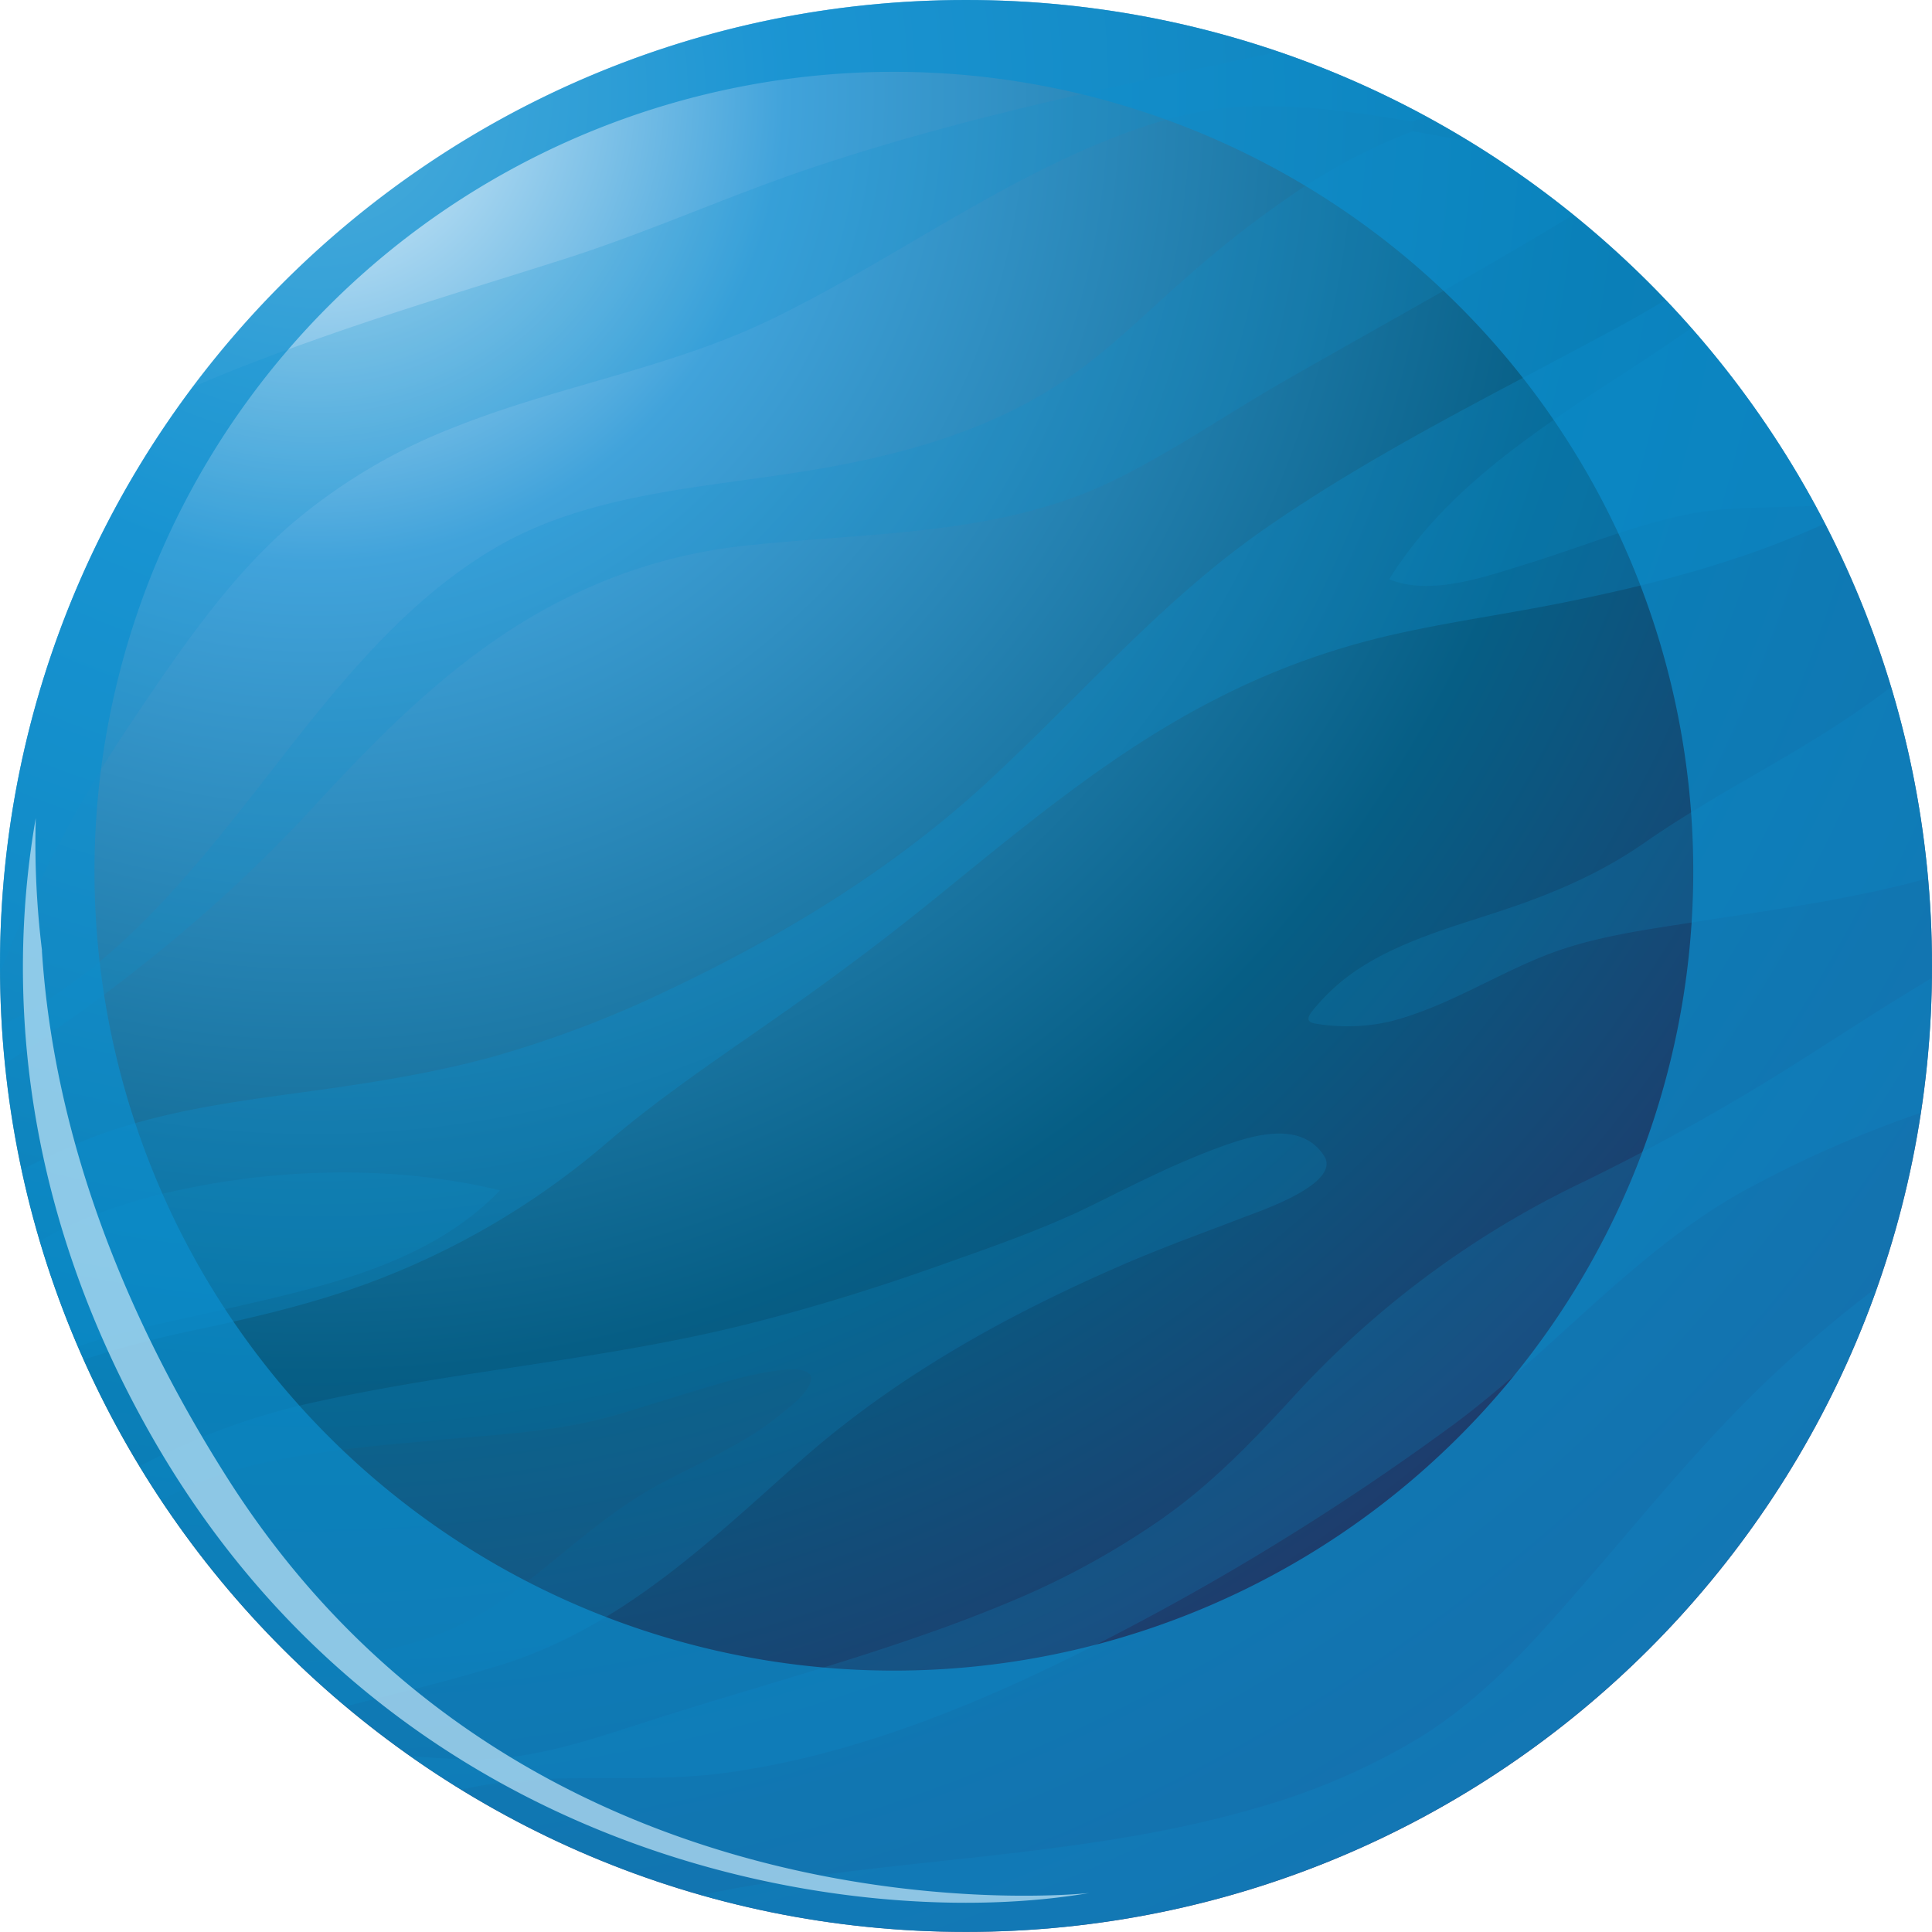 <svg xmlns="http://www.w3.org/2000/svg" xmlns:xlink="http://www.w3.org/1999/xlink" viewBox="0 0 368.45 368.43"><defs><style>.cls-1{isolation:isolate;}.cls-2{fill:url(#radial-gradient);}.cls-3,.cls-5,.cls-7{fill:#0c8fcf;}.cls-3{opacity:0.3;}.cls-3,.cls-5,.cls-8{mix-blend-mode:color-dodge;}.cls-4{opacity:0.2;mix-blend-mode:screen;}.cls-6{fill:#2180a7;}.cls-6,.cls-7,.cls-8{opacity:0.7;}.cls-6,.cls-7{mix-blend-mode:multiply;}.cls-8{fill:#c3e6f8;}</style><radialGradient id="radial-gradient" cx="60" cy="17.71" r="407.54" gradientUnits="userSpaceOnUse"><stop offset="0" stop-color="#e3f3fc"/><stop offset="0.22" stop-color="#41a3db"/><stop offset="0.6" stop-color="#065e85"/><stop offset="1" stop-color="#2f245b"/></radialGradient></defs><g class="cls-1"><g id="Calque_2" data-name="Calque 2"><g id="Calque_1-2" data-name="Calque 1"><path class="cls-2" d="M368.45,184.21C368.45,286,286,368.43,184.22,368.43S0,286,0,184.21,82.49,0,184.22,0,368.45,82.47,368.45,184.21Z"/><path class="cls-3" d="M38.33,253.41c11.39-2.47,22.22-5,33.16-9.17a149.13,149.13,0,0,0,44.43-26.46c9.4-8,19.25-14.71,29.36-21.76,11.37-7.9,22.38-16,33.14-24.76,16.84-13.64,33.73-27.84,53.15-37.77a142.05,142.05,0,0,1,30.48-11.59c11.91-3,24.16-4.56,36.2-7,17.07-3.44,34-7.85,49.77-15.06a184.91,184.91,0,0,0-30.34-42.65c-3.38,2-6.77,3.95-10.22,5.81-22.32,12.06-45.13,23.2-66,37.67-20.11,13.91-35.71,32.46-53.61,48.89-17.67,16.21-38.61,28.95-60.24,39.18a207.72,207.72,0,0,1-33.48,12.75c-12.39,3.41-25,5.27-37.74,7s-25.85,3.61-37.92,8.1a137.94,137.94,0,0,0-14.28,6.49A182.07,182.07,0,0,0,16,259.27,210.39,210.39,0,0,1,38.33,253.41Z"/><g class="cls-4"><path class="cls-5" d="M152.73,278.52C171.45,262,193.4,250,216.34,240.25c7.13-3,14.34-5.59,21.57-8.37,2.82-1.09,18-6.27,14.58-11.49-4.64-7.08-14.56-3.6-20.82-1.27-8,3-15.56,6.86-23.18,10.63-9.14,4.52-18.92,7.9-28.52,11.31-12.15,4.33-24.47,8.2-37,11.35-26.93,6.82-54.77,8.84-81.88,14.76a132.64,132.64,0,0,0-34.48,12.45h0a185.17,185.17,0,0,0,39.32,45.8c10-2.54,20.06-4.92,29.9-8C118.61,310.25,135.31,294,152.73,278.52Z"/><path class="cls-6" d="M98.17,303.46c9.18-6.88,17.49-15,27.67-20.45,5.08-2.71,10.32-5.09,15.28-8a55,55,0,0,0,7.41-5c1.93-1.63,5.64-4.21,6.12-6.82.85-4.56-15.16,0-16.75.46-6.54,1.86-13,4-19.51,5.95-12.38,3.72-24.76,4-37.54,5.26-16.11,1.55-35.36,3-50.09,11.3a185.46,185.46,0,0,0,26.1,31.09c5.15-1,10.37-1.66,15.56-2.49A57,57,0,0,0,98.17,303.46Z"/><path class="cls-5" d="M286.21,173.72c-10,3.31-21,6.24-29.57,12.8a39.93,39.93,0,0,0-5.81,5.6c-1,1.2-2.32,2.71,0,3.08a36.33,36.33,0,0,0,14.58-.47C275.86,192,285,186,295,182.09c9.23-3.59,19.41-4.85,29.13-6.39,10.37-1.63,20.77-3.08,31-5.2,4.21-.87,8.4-1.85,12.52-3A182.31,182.31,0,0,0,360.62,131c-14.52,11.35-32.1,19.31-47,29.72C305.07,166.66,296.09,170.45,286.21,173.72Z"/><path class="cls-5" d="M98.24,339.64c13.27-1.18,26.7.26,39.92-1.51,26.49-3.54,52.27-14.7,75.76-27A489.23,489.23,0,0,0,277,271.83c19.26-14.22,34.47-33,55.58-44.73a219.26,219.26,0,0,1,33.69-14.87,183.46,183.46,0,0,0,2.12-25.71c-8.22,4.92-16.27,10.13-24.36,15.31a422.16,422.16,0,0,1-43.75,24.38,179.42,179.42,0,0,0-53.94,40.52c-7.55,8.22-15.12,16.09-24.26,22.57A152.44,152.44,0,0,1,193.77,305c-22.29,9.48-45.94,15.52-69,22.88-11.93,3.8-23.42,8-36.08,7.64-3.44-.1-6.93-.36-10.44-.6,3.16,2.22,6.41,4.33,9.7,6.36A90.25,90.25,0,0,1,98.24,339.64Z"/><path class="cls-5" d="M340,260.49c-17.21,15.76-31,34.32-46.72,51.44-6.77,7.37-14.16,14.28-22.71,19.54a127.52,127.52,0,0,1-31,13.34c-34.23,10-71,9.29-105.79,16.58A184.37,184.37,0,0,0,358,245.47C351.76,250.21,345.72,255.21,340,260.49Z"/><path class="cls-5" d="M264.93,110.46c7.9,3.33,18.76-.61,26.33-2.95,9.81-3,19.44-7,29.46-9.19,8.34-1.87,17-1.42,25.49-1.83A185,185,0,0,0,322.53,62.6C301.86,77,278.37,88.94,264.93,110.46Z"/><path class="cls-5" d="M269.44,25a114.42,114.42,0,0,0-20.36,10.36A201.74,201.74,0,0,0,226,53.14c-6.87,6-13.42,12.58-20.82,17.9C190.54,81.54,173.48,86.45,156,89.45,135.81,92.93,113.42,93.7,95.28,104c-14.64,8.34-26,21-36.45,34C41.77,159.37,25.25,183.73.37,195.48q.22,3.72.6,7.39c21.31-13.94,41.11-29.77,58.55-48.7,15.1-16.4,30.75-32.11,51.38-41.49A99.29,99.29,0,0,1,141,104.19c11.67-1.31,23.41-1.79,35.06-3.1C188,99.73,200,97.41,211,92.28c11.77-5.52,22.66-13.16,33.94-19.61C263.29,62.15,281.89,52,300,41a182,182,0,0,0-19.8-14Z"/><path class="cls-5" d="M95.35,227c-17.76-4.26-37-4.33-54.92-1.26-11,1.91-22.88,5.05-32.82,10.95a185,185,0,0,0,7.3,20.1c9-3.19,18.74-5,27.49-7C60.85,245.56,81.75,241.26,95.35,227Z"/><path class="cls-5" d="M3,178.23a248.42,248.42,0,0,1,22.92-41.76C34.61,123.58,43.87,110,55.74,99.81a108.29,108.29,0,0,1,30.82-18.3c20-8,41.49-11.31,60.86-20.77,20.57-10,39.28-23.5,60.33-32.6,9.35-4,19.47-7.42,29.72-7.81,10.69-.42,21.31,1.07,31.82,2.85l.17,0c.84-.33,1.69-.64,2.53-.94A183.83,183.83,0,0,0,243.9,9.88c-30.25,6.32-60.65,12.49-90,22.43-15.5,5.27-30.38,12-46,17-15.46,4.93-31,9.55-46.3,14.95-8.35,2.94-16.75,6-24.91,9.62A183.29,183.29,0,0,0,0,184.21c0,.44,0,.87,0,1.3C1,183.08,2,180.65,3,178.23Z"/></g><path class="cls-7" d="M184.22,0C82.49,0,0,82.47,0,184.21S82.49,368.43,184.22,368.43,368.45,286,368.45,184.21,286,0,184.22,0ZM170.47,318.6A152.45,152.45,0,1,1,322.92,166.15,152.44,152.44,0,0,1,170.47,318.6Z"/><path class="cls-8" d="M43.19,281.6C18.27,242.23,9.72,207.85,8,181.44a2.42,2.42,0,0,0,0-.25A167.64,167.64,0,0,1,6.82,156c-4.8,27.54-5,71,22.69,118.92,46.86,80.89,134.21,93.61,178.18,86.1C207.69,361,101,373,43.19,281.6Z"/></g></g></g></svg>